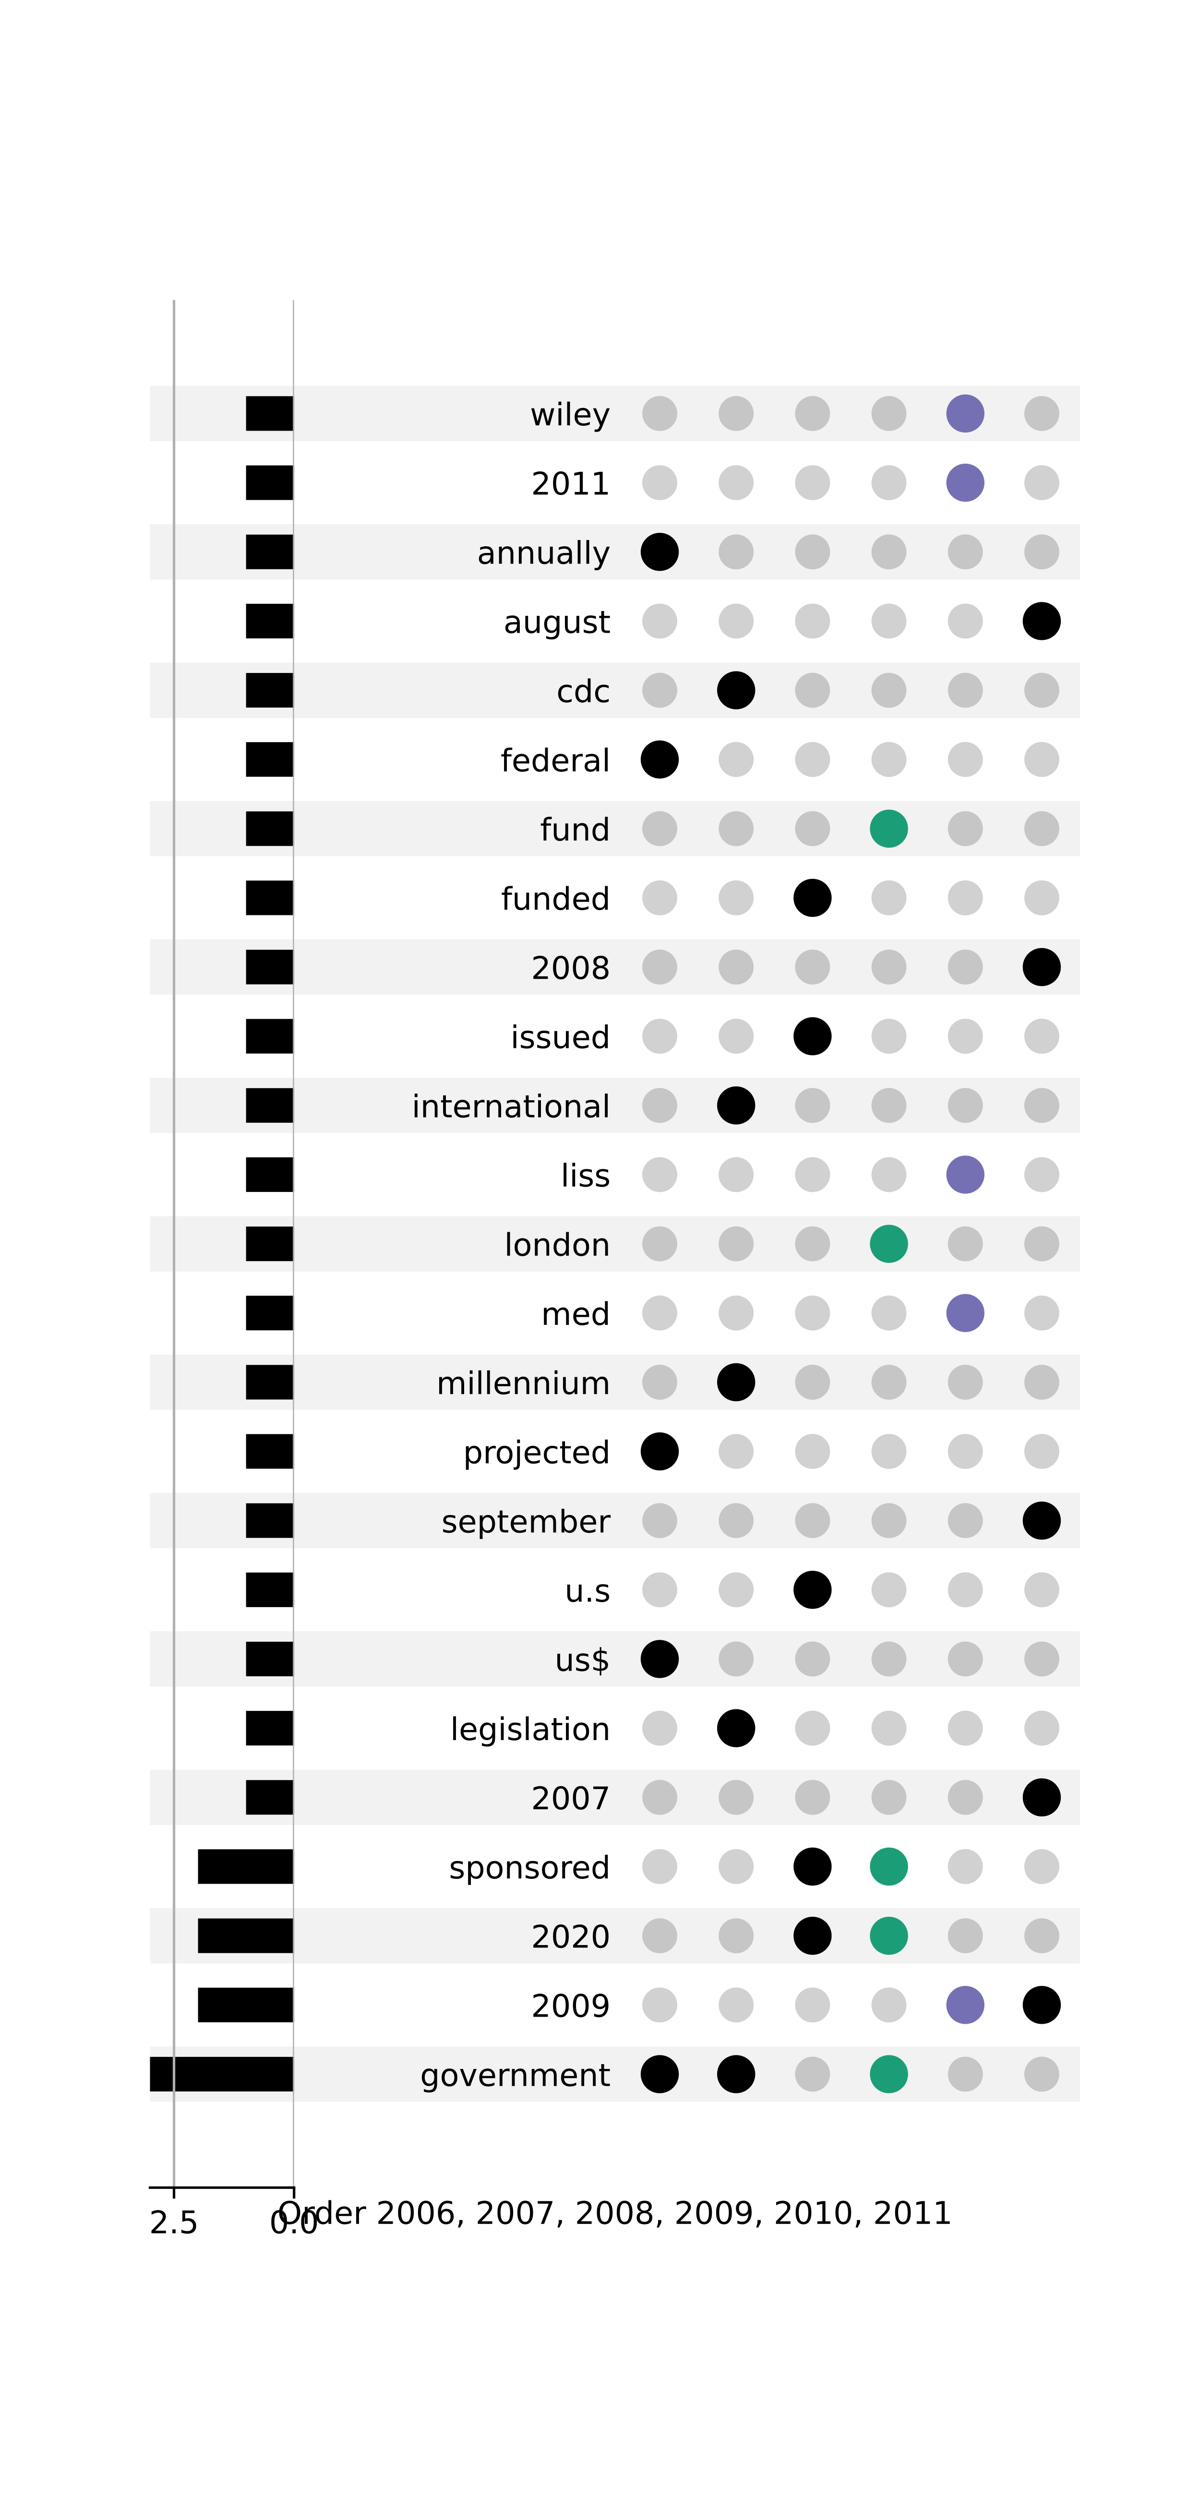 <?xml version="1.0" encoding="utf-8" standalone="no"?>
<!DOCTYPE svg PUBLIC "-//W3C//DTD SVG 1.1//EN"
  "http://www.w3.org/Graphics/SVG/1.1/DTD/svg11.dtd">
<!-- Created with matplotlib (https://matplotlib.org/) -->
<svg height="800pt" version="1.1" viewBox="0 0 384 800" width="384pt" xmlns="http://www.w3.org/2000/svg" xmlns:xlink="http://www.w3.org/1999/xlink">
 <defs>
  <style type="text/css">*{stroke-linecap:butt;stroke-linejoin:round;}</style>
 </defs>
 <g id="figure_1">
  <g id="patch_1">
   <path d="M 0 800
L 384 800
L 384 0
L 0 0
z
" style="fill:none;"/>
  </g>
  <g id="axes_1">
   <g id="patch_2">
    <path clip-path="url(#p5dcb3c7ea2)" d="M 48 672.545
L 345.6 672.545
L 345.6 654.833
L 48 654.833
z
" style="fill-opacity:0.051;"/>
   </g>
   <g id="patch_3">
    <path clip-path="url(#p5dcb3c7ea2)" d="M 48 628.264
L 345.6 628.264
L 345.6 610.551
L 48 610.551
z
" style="fill-opacity:0.051;"/>
   </g>
   <g id="patch_4">
    <path clip-path="url(#p5dcb3c7ea2)" d="M 48 583.982
L 345.6 583.982
L 345.6 566.27
L 48 566.27
z
" style="fill-opacity:0.051;"/>
   </g>
   <g id="patch_5">
    <path clip-path="url(#p5dcb3c7ea2)" d="M 48 539.701
L 345.6 539.701
L 345.6 521.988
L 48 521.988
z
" style="fill-opacity:0.051;"/>
   </g>
   <g id="patch_6">
    <path clip-path="url(#p5dcb3c7ea2)" d="M 48 495.419
L 345.6 495.419
L 345.6 477.707
L 48 477.707
z
" style="fill-opacity:0.051;"/>
   </g>
   <g id="patch_7">
    <path clip-path="url(#p5dcb3c7ea2)" d="M 48 451.138
L 345.6 451.138
L 345.6 433.425
L 48 433.425
z
" style="fill-opacity:0.051;"/>
   </g>
   <g id="patch_8">
    <path clip-path="url(#p5dcb3c7ea2)" d="M 48 406.856
L 345.6 406.856
L 345.6 389.144
L 48 389.144
z
" style="fill-opacity:0.051;"/>
   </g>
   <g id="patch_9">
    <path clip-path="url(#p5dcb3c7ea2)" d="M 48 362.575
L 345.6 362.575
L 345.6 344.862
L 48 344.862
z
" style="fill-opacity:0.051;"/>
   </g>
   <g id="patch_10">
    <path clip-path="url(#p5dcb3c7ea2)" d="M 48 318.293
L 345.6 318.293
L 345.6 300.581
L 48 300.581
z
" style="fill-opacity:0.051;"/>
   </g>
   <g id="patch_11">
    <path clip-path="url(#p5dcb3c7ea2)" d="M 48 274.012
L 345.6 274.012
L 345.6 256.299
L 48 256.299
z
" style="fill-opacity:0.051;"/>
   </g>
   <g id="patch_12">
    <path clip-path="url(#p5dcb3c7ea2)" d="M 48 229.73
L 345.6 229.73
L 345.6 212.018
L 48 212.018
z
" style="fill-opacity:0.051;"/>
   </g>
   <g id="patch_13">
    <path clip-path="url(#p5dcb3c7ea2)" d="M 48 185.449
L 345.6 185.449
L 345.6 167.736
L 48 167.736
z
" style="fill-opacity:0.051;"/>
   </g>
   <g id="patch_14">
    <path clip-path="url(#p5dcb3c7ea2)" d="M 48 141.167
L 345.6 141.167
L 345.6 123.455
L 48 123.455
z
" style="fill-opacity:0.051;"/>
   </g>
   <g id="matplotlib.axis_1">
    <g id="text_1">
     <!-- Order 2006, 2007, 2008, 2009, 2010, 2011 -->
     <g transform="translate(88.76 711.598)scale(0.1 -0.1)">
      <defs>
       <path d="M 39.406 66.219
Q 28.656 66.219 22.328 58.203
Q 16.016 50.203 16.016 36.375
Q 16.016 22.609 22.328 14.594
Q 28.656 6.594 39.406 6.594
Q 50.141 6.594 56.422 14.594
Q 62.703 22.609 62.703 36.375
Q 62.703 50.203 56.422 58.203
Q 50.141 66.219 39.406 66.219
z
M 39.406 74.219
Q 54.734 74.219 63.906 63.938
Q 73.094 53.656 73.094 36.375
Q 73.094 19.141 63.906 8.859
Q 54.734 -1.422 39.406 -1.422
Q 24.031 -1.422 14.812 8.828
Q 5.609 19.094 5.609 36.375
Q 5.609 53.656 14.812 63.938
Q 24.031 74.219 39.406 74.219
z
" id="DejaVuSans-79"/>
       <path d="M 41.109 46.297
Q 39.594 47.172 37.812 47.578
Q 36.031 48 33.891 48
Q 26.266 48 22.188 43.047
Q 18.109 38.094 18.109 28.812
L 18.109 0
L 9.078 0
L 9.078 54.688
L 18.109 54.688
L 18.109 46.188
Q 20.953 51.172 25.484 53.578
Q 30.031 56 36.531 56
Q 37.453 56 38.578 55.875
Q 39.703 55.766 41.062 55.516
z
" id="DejaVuSans-114"/>
       <path d="M 45.406 46.391
L 45.406 75.984
L 54.391 75.984
L 54.391 0
L 45.406 0
L 45.406 8.203
Q 42.578 3.328 38.25 0.953
Q 33.938 -1.422 27.875 -1.422
Q 17.969 -1.422 11.734 6.484
Q 5.516 14.406 5.516 27.297
Q 5.516 40.188 11.734 48.094
Q 17.969 56 27.875 56
Q 33.938 56 38.25 53.625
Q 42.578 51.266 45.406 46.391
z
M 14.797 27.297
Q 14.797 17.391 18.875 11.75
Q 22.953 6.109 30.078 6.109
Q 37.203 6.109 41.297 11.75
Q 45.406 17.391 45.406 27.297
Q 45.406 37.203 41.297 42.844
Q 37.203 48.484 30.078 48.484
Q 22.953 48.484 18.875 42.844
Q 14.797 37.203 14.797 27.297
z
" id="DejaVuSans-100"/>
       <path d="M 56.203 29.594
L 56.203 25.203
L 14.891 25.203
Q 15.484 15.922 20.484 11.062
Q 25.484 6.203 34.422 6.203
Q 39.594 6.203 44.453 7.469
Q 49.312 8.734 54.109 11.281
L 54.109 2.781
Q 49.266 0.734 44.188 -0.344
Q 39.109 -1.422 33.891 -1.422
Q 20.797 -1.422 13.156 6.188
Q 5.516 13.812 5.516 26.812
Q 5.516 40.234 12.766 48.109
Q 20.016 56 32.328 56
Q 43.359 56 49.781 48.891
Q 56.203 41.797 56.203 29.594
z
M 47.219 32.234
Q 47.125 39.594 43.094 43.984
Q 39.062 48.391 32.422 48.391
Q 24.906 48.391 20.391 44.141
Q 15.875 39.891 15.188 32.172
z
" id="DejaVuSans-101"/>
       <path id="DejaVuSans-32"/>
       <path d="M 19.188 8.297
L 53.609 8.297
L 53.609 0
L 7.328 0
L 7.328 8.297
Q 12.938 14.109 22.625 23.891
Q 32.328 33.688 34.812 36.531
Q 39.547 41.844 41.422 45.531
Q 43.312 49.219 43.312 52.781
Q 43.312 58.594 39.234 62.25
Q 35.156 65.922 28.609 65.922
Q 23.969 65.922 18.812 64.312
Q 13.672 62.703 7.812 59.422
L 7.812 69.391
Q 13.766 71.781 18.938 73
Q 24.125 74.219 28.422 74.219
Q 39.75 74.219 46.484 68.547
Q 53.219 62.891 53.219 53.422
Q 53.219 48.922 51.531 44.891
Q 49.859 40.875 45.406 35.406
Q 44.188 33.984 37.641 27.219
Q 31.109 20.453 19.188 8.297
z
" id="DejaVuSans-50"/>
       <path d="M 31.781 66.406
Q 24.172 66.406 20.328 58.906
Q 16.5 51.422 16.5 36.375
Q 16.5 21.391 20.328 13.891
Q 24.172 6.391 31.781 6.391
Q 39.453 6.391 43.281 13.891
Q 47.125 21.391 47.125 36.375
Q 47.125 51.422 43.281 58.906
Q 39.453 66.406 31.781 66.406
z
M 31.781 74.219
Q 44.047 74.219 50.516 64.516
Q 56.984 54.828 56.984 36.375
Q 56.984 17.969 50.516 8.266
Q 44.047 -1.422 31.781 -1.422
Q 19.531 -1.422 13.062 8.266
Q 6.594 17.969 6.594 36.375
Q 6.594 54.828 13.062 64.516
Q 19.531 74.219 31.781 74.219
z
" id="DejaVuSans-48"/>
       <path d="M 33.016 40.375
Q 26.375 40.375 22.484 35.828
Q 18.609 31.297 18.609 23.391
Q 18.609 15.531 22.484 10.953
Q 26.375 6.391 33.016 6.391
Q 39.656 6.391 43.531 10.953
Q 47.406 15.531 47.406 23.391
Q 47.406 31.297 43.531 35.828
Q 39.656 40.375 33.016 40.375
z
M 52.594 71.297
L 52.594 62.312
Q 48.875 64.062 45.094 64.984
Q 41.312 65.922 37.594 65.922
Q 27.828 65.922 22.672 59.328
Q 17.531 52.734 16.797 39.406
Q 19.672 43.656 24.016 45.922
Q 28.375 48.188 33.594 48.188
Q 44.578 48.188 50.953 41.516
Q 57.328 34.859 57.328 23.391
Q 57.328 12.156 50.688 5.359
Q 44.047 -1.422 33.016 -1.422
Q 20.359 -1.422 13.672 8.266
Q 6.984 17.969 6.984 36.375
Q 6.984 53.656 15.188 63.938
Q 23.391 74.219 37.203 74.219
Q 40.922 74.219 44.703 73.484
Q 48.484 72.75 52.594 71.297
z
" id="DejaVuSans-54"/>
       <path d="M 11.719 12.406
L 22.016 12.406
L 22.016 4
L 14.016 -11.625
L 7.719 -11.625
L 11.719 4
z
" id="DejaVuSans-44"/>
       <path d="M 8.203 72.906
L 55.078 72.906
L 55.078 68.703
L 28.609 0
L 18.312 0
L 43.219 64.594
L 8.203 64.594
z
" id="DejaVuSans-55"/>
       <path d="M 31.781 34.625
Q 24.75 34.625 20.719 30.859
Q 16.703 27.094 16.703 20.516
Q 16.703 13.922 20.719 10.156
Q 24.75 6.391 31.781 6.391
Q 38.812 6.391 42.859 10.172
Q 46.922 13.969 46.922 20.516
Q 46.922 27.094 42.891 30.859
Q 38.875 34.625 31.781 34.625
z
M 21.922 38.812
Q 15.578 40.375 12.031 44.719
Q 8.5 49.078 8.5 55.328
Q 8.5 64.062 14.719 69.141
Q 20.953 74.219 31.781 74.219
Q 42.672 74.219 48.875 69.141
Q 55.078 64.062 55.078 55.328
Q 55.078 49.078 51.531 44.719
Q 48 40.375 41.703 38.812
Q 48.828 37.156 52.797 32.312
Q 56.781 27.484 56.781 20.516
Q 56.781 9.906 50.312 4.234
Q 43.844 -1.422 31.781 -1.422
Q 19.734 -1.422 13.25 4.234
Q 6.781 9.906 6.781 20.516
Q 6.781 27.484 10.781 32.312
Q 14.797 37.156 21.922 38.812
z
M 18.312 54.391
Q 18.312 48.734 21.844 45.562
Q 25.391 42.391 31.781 42.391
Q 38.141 42.391 41.719 45.562
Q 45.312 48.734 45.312 54.391
Q 45.312 60.062 41.719 63.234
Q 38.141 66.406 31.781 66.406
Q 25.391 66.406 21.844 63.234
Q 18.312 60.062 18.312 54.391
z
" id="DejaVuSans-56"/>
       <path d="M 10.984 1.516
L 10.984 10.5
Q 14.703 8.734 18.5 7.812
Q 22.312 6.891 25.984 6.891
Q 35.75 6.891 40.891 13.453
Q 46.047 20.016 46.781 33.406
Q 43.953 29.203 39.594 26.953
Q 35.25 24.703 29.984 24.703
Q 19.047 24.703 12.672 31.312
Q 6.297 37.938 6.297 49.422
Q 6.297 60.641 12.938 67.422
Q 19.578 74.219 30.609 74.219
Q 43.266 74.219 49.922 64.516
Q 56.594 54.828 56.594 36.375
Q 56.594 19.141 48.406 8.859
Q 40.234 -1.422 26.422 -1.422
Q 22.703 -1.422 18.891 -0.688
Q 15.094 0.047 10.984 1.516
z
M 30.609 32.422
Q 37.25 32.422 41.125 36.953
Q 45.016 41.5 45.016 49.422
Q 45.016 57.281 41.125 61.844
Q 37.25 66.406 30.609 66.406
Q 23.969 66.406 20.094 61.844
Q 16.219 57.281 16.219 49.422
Q 16.219 41.5 20.094 36.953
Q 23.969 32.422 30.609 32.422
z
" id="DejaVuSans-57"/>
       <path d="M 12.406 8.297
L 28.516 8.297
L 28.516 63.922
L 10.984 60.406
L 10.984 69.391
L 28.422 72.906
L 38.281 72.906
L 38.281 8.297
L 54.391 8.297
L 54.391 0
L 12.406 0
z
" id="DejaVuSans-49"/>
      </defs>
      <use xlink:href="#DejaVuSans-79"/>
      <use x="78.711" xlink:href="#DejaVuSans-114"/>
      <use x="118.074" xlink:href="#DejaVuSans-100"/>
      <use x="181.551" xlink:href="#DejaVuSans-101"/>
      <use x="243.074" xlink:href="#DejaVuSans-114"/>
      <use x="284.188" xlink:href="#DejaVuSans-32"/>
      <use x="315.975" xlink:href="#DejaVuSans-50"/>
      <use x="379.598" xlink:href="#DejaVuSans-48"/>
      <use x="443.221" xlink:href="#DejaVuSans-48"/>
      <use x="506.844" xlink:href="#DejaVuSans-54"/>
      <use x="570.467" xlink:href="#DejaVuSans-44"/>
      <use x="602.254" xlink:href="#DejaVuSans-32"/>
      <use x="634.041" xlink:href="#DejaVuSans-50"/>
      <use x="697.664" xlink:href="#DejaVuSans-48"/>
      <use x="761.287" xlink:href="#DejaVuSans-48"/>
      <use x="824.91" xlink:href="#DejaVuSans-55"/>
      <use x="888.533" xlink:href="#DejaVuSans-44"/>
      <use x="920.32" xlink:href="#DejaVuSans-32"/>
      <use x="952.107" xlink:href="#DejaVuSans-50"/>
      <use x="1015.73" xlink:href="#DejaVuSans-48"/>
      <use x="1079.354" xlink:href="#DejaVuSans-48"/>
      <use x="1142.977" xlink:href="#DejaVuSans-56"/>
      <use x="1206.6" xlink:href="#DejaVuSans-44"/>
      <use x="1238.387" xlink:href="#DejaVuSans-32"/>
      <use x="1270.174" xlink:href="#DejaVuSans-50"/>
      <use x="1333.797" xlink:href="#DejaVuSans-48"/>
      <use x="1397.42" xlink:href="#DejaVuSans-48"/>
      <use x="1461.043" xlink:href="#DejaVuSans-57"/>
      <use x="1524.666" xlink:href="#DejaVuSans-44"/>
      <use x="1556.453" xlink:href="#DejaVuSans-32"/>
      <use x="1588.24" xlink:href="#DejaVuSans-50"/>
      <use x="1651.863" xlink:href="#DejaVuSans-48"/>
      <use x="1715.486" xlink:href="#DejaVuSans-49"/>
      <use x="1779.109" xlink:href="#DejaVuSans-48"/>
      <use x="1842.732" xlink:href="#DejaVuSans-44"/>
      <use x="1874.52" xlink:href="#DejaVuSans-32"/>
      <use x="1906.307" xlink:href="#DejaVuSans-50"/>
      <use x="1969.93" xlink:href="#DejaVuSans-48"/>
      <use x="2033.553" xlink:href="#DejaVuSans-49"/>
      <use x="2097.176" xlink:href="#DejaVuSans-49"/>
     </g>
    </g>
   </g>
   <g id="matplotlib.axis_2">
    <g id="ytick_1"/>
    <g id="ytick_2"/>
    <g id="ytick_3"/>
    <g id="ytick_4"/>
    <g id="ytick_5"/>
    <g id="ytick_6"/>
    <g id="ytick_7"/>
    <g id="ytick_8"/>
    <g id="ytick_9"/>
    <g id="ytick_10"/>
    <g id="ytick_11"/>
    <g id="ytick_12"/>
    <g id="ytick_13"/>
    <g id="ytick_14"/>
    <g id="ytick_15"/>
    <g id="ytick_16"/>
    <g id="ytick_17"/>
    <g id="ytick_18"/>
    <g id="ytick_19"/>
    <g id="ytick_20"/>
    <g id="ytick_21"/>
    <g id="ytick_22"/>
    <g id="ytick_23"/>
    <g id="ytick_24"/>
    <g id="ytick_25"/>
   </g>
  </g>
  <g id="axes_2">
   <g id="matplotlib.axis_3">
    <g id="ytick_26">
     <g id="line2d_1"/>
     <g id="text_2">
      <!-- government -->
      <g transform="translate(134.432 667.488)scale(0.1 -0.1)">
       <defs>
        <path d="M 45.406 27.984
Q 45.406 37.75 41.375 43.109
Q 37.359 48.484 30.078 48.484
Q 22.859 48.484 18.828 43.109
Q 14.797 37.75 14.797 27.984
Q 14.797 18.266 18.828 12.891
Q 22.859 7.516 30.078 7.516
Q 37.359 7.516 41.375 12.891
Q 45.406 18.266 45.406 27.984
z
M 54.391 6.781
Q 54.391 -7.172 48.188 -13.984
Q 42 -20.797 29.203 -20.797
Q 24.469 -20.797 20.266 -20.094
Q 16.062 -19.391 12.109 -17.922
L 12.109 -9.188
Q 16.062 -11.328 19.922 -12.344
Q 23.781 -13.375 27.781 -13.375
Q 36.625 -13.375 41.016 -8.766
Q 45.406 -4.156 45.406 5.172
L 45.406 9.625
Q 42.625 4.781 38.281 2.391
Q 33.938 0 27.875 0
Q 17.828 0 11.672 7.656
Q 5.516 15.328 5.516 27.984
Q 5.516 40.672 11.672 48.328
Q 17.828 56 27.875 56
Q 33.938 56 38.281 53.609
Q 42.625 51.219 45.406 46.391
L 45.406 54.688
L 54.391 54.688
z
" id="DejaVuSans-103"/>
        <path d="M 30.609 48.391
Q 23.391 48.391 19.188 42.75
Q 14.984 37.109 14.984 27.297
Q 14.984 17.484 19.156 11.844
Q 23.344 6.203 30.609 6.203
Q 37.797 6.203 41.984 11.859
Q 46.188 17.531 46.188 27.297
Q 46.188 37.016 41.984 42.703
Q 37.797 48.391 30.609 48.391
z
M 30.609 56
Q 42.328 56 49.016 48.375
Q 55.719 40.766 55.719 27.297
Q 55.719 13.875 49.016 6.219
Q 42.328 -1.422 30.609 -1.422
Q 18.844 -1.422 12.172 6.219
Q 5.516 13.875 5.516 27.297
Q 5.516 40.766 12.172 48.375
Q 18.844 56 30.609 56
z
" id="DejaVuSans-111"/>
        <path d="M 2.984 54.688
L 12.5 54.688
L 29.594 8.797
L 46.688 54.688
L 56.203 54.688
L 35.688 0
L 23.484 0
z
" id="DejaVuSans-118"/>
        <path d="M 54.891 33.016
L 54.891 0
L 45.906 0
L 45.906 32.719
Q 45.906 40.484 42.875 44.328
Q 39.844 48.188 33.797 48.188
Q 26.516 48.188 22.312 43.547
Q 18.109 38.922 18.109 30.906
L 18.109 0
L 9.078 0
L 9.078 54.688
L 18.109 54.688
L 18.109 46.188
Q 21.344 51.125 25.703 53.562
Q 30.078 56 35.797 56
Q 45.219 56 50.047 50.172
Q 54.891 44.344 54.891 33.016
z
" id="DejaVuSans-110"/>
        <path d="M 52 44.188
Q 55.375 50.25 60.062 53.125
Q 64.75 56 71.094 56
Q 79.641 56 84.281 50.016
Q 88.922 44.047 88.922 33.016
L 88.922 0
L 79.891 0
L 79.891 32.719
Q 79.891 40.578 77.094 44.375
Q 74.312 48.188 68.609 48.188
Q 61.625 48.188 57.562 43.547
Q 53.516 38.922 53.516 30.906
L 53.516 0
L 44.484 0
L 44.484 32.719
Q 44.484 40.625 41.703 44.406
Q 38.922 48.188 33.109 48.188
Q 26.219 48.188 22.156 43.531
Q 18.109 38.875 18.109 30.906
L 18.109 0
L 9.078 0
L 9.078 54.688
L 18.109 54.688
L 18.109 46.188
Q 21.188 51.219 25.484 53.609
Q 29.781 56 35.688 56
Q 41.656 56 45.828 52.969
Q 50 49.953 52 44.188
z
" id="DejaVuSans-109"/>
        <path d="M 18.312 70.219
L 18.312 54.688
L 36.812 54.688
L 36.812 47.703
L 18.312 47.703
L 18.312 18.016
Q 18.312 11.328 20.141 9.422
Q 21.969 7.516 27.594 7.516
L 36.812 7.516
L 36.812 0
L 27.594 0
Q 17.188 0 13.234 3.875
Q 9.281 7.766 9.281 18.016
L 9.281 47.703
L 2.688 47.703
L 2.688 54.688
L 9.281 54.688
L 9.281 70.219
z
" id="DejaVuSans-116"/>
       </defs>
       <use xlink:href="#DejaVuSans-103"/>
       <use x="63.477" xlink:href="#DejaVuSans-111"/>
       <use x="124.658" xlink:href="#DejaVuSans-118"/>
       <use x="183.838" xlink:href="#DejaVuSans-101"/>
       <use x="245.361" xlink:href="#DejaVuSans-114"/>
       <use x="284.725" xlink:href="#DejaVuSans-110"/>
       <use x="348.104" xlink:href="#DejaVuSans-109"/>
       <use x="445.516" xlink:href="#DejaVuSans-101"/>
       <use x="507.039" xlink:href="#DejaVuSans-110"/>
       <use x="570.418" xlink:href="#DejaVuSans-116"/>
      </g>
     </g>
    </g>
    <g id="ytick_27">
     <g id="line2d_2"/>
     <g id="text_3">
      <!-- 2009 -->
      <g transform="translate(169.946 645.348)scale(0.1 -0.1)">
       <use xlink:href="#DejaVuSans-50"/>
       <use x="63.623" xlink:href="#DejaVuSans-48"/>
       <use x="127.246" xlink:href="#DejaVuSans-48"/>
       <use x="190.869" xlink:href="#DejaVuSans-57"/>
      </g>
     </g>
    </g>
    <g id="ytick_28">
     <g id="line2d_3"/>
     <g id="text_4">
      <!-- 2020 -->
      <g transform="translate(169.946 623.207)scale(0.1 -0.1)">
       <use xlink:href="#DejaVuSans-50"/>
       <use x="63.623" xlink:href="#DejaVuSans-48"/>
       <use x="127.246" xlink:href="#DejaVuSans-50"/>
       <use x="190.869" xlink:href="#DejaVuSans-48"/>
      </g>
     </g>
    </g>
    <g id="ytick_29">
     <g id="line2d_4"/>
     <g id="text_5">
      <!-- sponsored -->
      <g transform="translate(143.666 601.066)scale(0.1 -0.1)">
       <defs>
        <path d="M 44.281 53.078
L 44.281 44.578
Q 40.484 46.531 36.375 47.5
Q 32.281 48.484 27.875 48.484
Q 21.188 48.484 17.844 46.438
Q 14.5 44.391 14.5 40.281
Q 14.5 37.156 16.891 35.375
Q 19.281 33.594 26.516 31.984
L 29.594 31.297
Q 39.156 29.25 43.188 25.516
Q 47.219 21.781 47.219 15.094
Q 47.219 7.469 41.188 3.016
Q 35.156 -1.422 24.609 -1.422
Q 20.219 -1.422 15.453 -0.562
Q 10.688 0.297 5.422 2
L 5.422 11.281
Q 10.406 8.688 15.234 7.391
Q 20.062 6.109 24.812 6.109
Q 31.156 6.109 34.562 8.281
Q 37.984 10.453 37.984 14.406
Q 37.984 18.062 35.516 20.016
Q 33.062 21.969 24.703 23.781
L 21.578 24.516
Q 13.234 26.266 9.516 29.906
Q 5.812 33.547 5.812 39.891
Q 5.812 47.609 11.281 51.797
Q 16.75 56 26.812 56
Q 31.781 56 36.172 55.266
Q 40.578 54.547 44.281 53.078
z
" id="DejaVuSans-115"/>
        <path d="M 18.109 8.203
L 18.109 -20.797
L 9.078 -20.797
L 9.078 54.688
L 18.109 54.688
L 18.109 46.391
Q 20.953 51.266 25.266 53.625
Q 29.594 56 35.594 56
Q 45.562 56 51.781 48.094
Q 58.016 40.188 58.016 27.297
Q 58.016 14.406 51.781 6.484
Q 45.562 -1.422 35.594 -1.422
Q 29.594 -1.422 25.266 0.953
Q 20.953 3.328 18.109 8.203
z
M 48.688 27.297
Q 48.688 37.203 44.609 42.844
Q 40.531 48.484 33.406 48.484
Q 26.266 48.484 22.188 42.844
Q 18.109 37.203 18.109 27.297
Q 18.109 17.391 22.188 11.75
Q 26.266 6.109 33.406 6.109
Q 40.531 6.109 44.609 11.75
Q 48.688 17.391 48.688 27.297
z
" id="DejaVuSans-112"/>
       </defs>
       <use xlink:href="#DejaVuSans-115"/>
       <use x="52.1" xlink:href="#DejaVuSans-112"/>
       <use x="115.576" xlink:href="#DejaVuSans-111"/>
       <use x="176.758" xlink:href="#DejaVuSans-110"/>
       <use x="240.137" xlink:href="#DejaVuSans-115"/>
       <use x="292.236" xlink:href="#DejaVuSans-111"/>
       <use x="353.418" xlink:href="#DejaVuSans-114"/>
       <use x="392.281" xlink:href="#DejaVuSans-101"/>
       <use x="453.805" xlink:href="#DejaVuSans-100"/>
      </g>
     </g>
    </g>
    <g id="ytick_30">
     <g id="line2d_5"/>
     <g id="text_6">
      <!-- 2007 -->
      <g transform="translate(169.946 578.925)scale(0.1 -0.1)">
       <use xlink:href="#DejaVuSans-50"/>
       <use x="63.623" xlink:href="#DejaVuSans-48"/>
       <use x="127.246" xlink:href="#DejaVuSans-48"/>
       <use x="190.869" xlink:href="#DejaVuSans-55"/>
      </g>
     </g>
    </g>
    <g id="ytick_31">
     <g id="line2d_6"/>
     <g id="text_7">
      <!-- legislation -->
      <g transform="translate(144.068 556.785)scale(0.1 -0.1)">
       <defs>
        <path d="M 9.422 75.984
L 18.406 75.984
L 18.406 0
L 9.422 0
z
" id="DejaVuSans-108"/>
        <path d="M 9.422 54.688
L 18.406 54.688
L 18.406 0
L 9.422 0
z
M 9.422 75.984
L 18.406 75.984
L 18.406 64.594
L 9.422 64.594
z
" id="DejaVuSans-105"/>
        <path d="M 34.281 27.484
Q 23.391 27.484 19.188 25
Q 14.984 22.516 14.984 16.5
Q 14.984 11.719 18.141 8.906
Q 21.297 6.109 26.703 6.109
Q 34.188 6.109 38.703 11.406
Q 43.219 16.703 43.219 25.484
L 43.219 27.484
z
M 52.203 31.203
L 52.203 0
L 43.219 0
L 43.219 8.297
Q 40.141 3.328 35.547 0.953
Q 30.953 -1.422 24.312 -1.422
Q 15.922 -1.422 10.953 3.297
Q 6 8.016 6 15.922
Q 6 25.141 12.172 29.828
Q 18.359 34.516 30.609 34.516
L 43.219 34.516
L 43.219 35.406
Q 43.219 41.609 39.141 45
Q 35.062 48.391 27.688 48.391
Q 23 48.391 18.547 47.266
Q 14.109 46.141 10.016 43.891
L 10.016 52.203
Q 14.938 54.109 19.578 55.047
Q 24.219 56 28.609 56
Q 40.484 56 46.344 49.844
Q 52.203 43.703 52.203 31.203
z
" id="DejaVuSans-97"/>
       </defs>
       <use xlink:href="#DejaVuSans-108"/>
       <use x="27.783" xlink:href="#DejaVuSans-101"/>
       <use x="89.307" xlink:href="#DejaVuSans-103"/>
       <use x="152.783" xlink:href="#DejaVuSans-105"/>
       <use x="180.566" xlink:href="#DejaVuSans-115"/>
       <use x="232.666" xlink:href="#DejaVuSans-108"/>
       <use x="260.449" xlink:href="#DejaVuSans-97"/>
       <use x="321.729" xlink:href="#DejaVuSans-116"/>
       <use x="360.938" xlink:href="#DejaVuSans-105"/>
       <use x="388.721" xlink:href="#DejaVuSans-111"/>
       <use x="449.902" xlink:href="#DejaVuSans-110"/>
      </g>
     </g>
    </g>
    <g id="ytick_32">
     <g id="line2d_7"/>
     <g id="text_8">
      <!-- us$ -->
      <g transform="translate(177.486 534.644)scale(0.1 -0.1)">
       <defs>
        <path d="M 8.5 21.578
L 8.5 54.688
L 17.484 54.688
L 17.484 21.922
Q 17.484 14.156 20.5 10.266
Q 23.531 6.391 29.594 6.391
Q 36.859 6.391 41.078 11.031
Q 45.312 15.672 45.312 23.688
L 45.312 54.688
L 54.297 54.688
L 54.297 0
L 45.312 0
L 45.312 8.406
Q 42.047 3.422 37.719 1
Q 33.406 -1.422 27.688 -1.422
Q 18.266 -1.422 13.375 4.438
Q 8.5 10.297 8.5 21.578
z
M 31.109 56
z
" id="DejaVuSans-117"/>
        <path d="M 33.797 -14.703
L 28.906 -14.703
L 28.859 0
Q 23.734 0.094 18.609 1.188
Q 13.484 2.297 8.297 4.5
L 8.297 13.281
Q 13.281 10.156 18.375 8.562
Q 23.484 6.984 28.906 6.938
L 28.906 29.203
Q 18.109 30.953 13.203 35.156
Q 8.297 39.359 8.297 46.688
Q 8.297 54.641 13.625 59.219
Q 18.953 63.812 28.906 64.5
L 28.906 75.984
L 33.797 75.984
L 33.797 64.656
Q 38.328 64.453 42.578 63.688
Q 46.828 62.938 50.875 61.625
L 50.875 53.078
Q 46.828 55.125 42.547 56.25
Q 38.281 57.375 33.797 57.562
L 33.797 36.719
Q 44.875 35.016 50.094 30.609
Q 55.328 26.219 55.328 18.609
Q 55.328 10.359 49.781 5.594
Q 44.234 0.828 33.797 0.094
z
M 28.906 37.594
L 28.906 57.625
Q 23.25 56.984 20.266 54.391
Q 17.281 51.812 17.281 47.516
Q 17.281 43.312 20.031 40.969
Q 22.797 38.625 28.906 37.594
z
M 33.797 28.219
L 33.797 7.078
Q 39.984 7.906 43.141 10.594
Q 46.297 13.281 46.297 17.672
Q 46.297 21.969 43.281 24.5
Q 40.281 27.047 33.797 28.219
z
" id="DejaVuSans-36"/>
       </defs>
       <use xlink:href="#DejaVuSans-117"/>
       <use x="63.379" xlink:href="#DejaVuSans-115"/>
       <use x="115.479" xlink:href="#DejaVuSans-36"/>
      </g>
     </g>
    </g>
    <g id="ytick_33">
     <g id="line2d_8"/>
     <g id="text_9">
      <!-- u.s -->
      <g transform="translate(180.671 512.503)scale(0.1 -0.1)">
       <defs>
        <path d="M 10.688 12.406
L 21 12.406
L 21 0
L 10.688 0
z
" id="DejaVuSans-46"/>
       </defs>
       <use xlink:href="#DejaVuSans-117"/>
       <use x="63.379" xlink:href="#DejaVuSans-46"/>
       <use x="95.166" xlink:href="#DejaVuSans-115"/>
      </g>
     </g>
    </g>
    <g id="ytick_34">
     <g id="line2d_9"/>
     <g id="text_10">
      <!-- september -->
      <g transform="translate(141.258 490.362)scale(0.1 -0.1)">
       <defs>
        <path d="M 48.688 27.297
Q 48.688 37.203 44.609 42.844
Q 40.531 48.484 33.406 48.484
Q 26.266 48.484 22.188 42.844
Q 18.109 37.203 18.109 27.297
Q 18.109 17.391 22.188 11.75
Q 26.266 6.109 33.406 6.109
Q 40.531 6.109 44.609 11.75
Q 48.688 17.391 48.688 27.297
z
M 18.109 46.391
Q 20.953 51.266 25.266 53.625
Q 29.594 56 35.594 56
Q 45.562 56 51.781 48.094
Q 58.016 40.188 58.016 27.297
Q 58.016 14.406 51.781 6.484
Q 45.562 -1.422 35.594 -1.422
Q 29.594 -1.422 25.266 0.953
Q 20.953 3.328 18.109 8.203
L 18.109 0
L 9.078 0
L 9.078 75.984
L 18.109 75.984
z
" id="DejaVuSans-98"/>
       </defs>
       <use xlink:href="#DejaVuSans-115"/>
       <use x="52.1" xlink:href="#DejaVuSans-101"/>
       <use x="113.623" xlink:href="#DejaVuSans-112"/>
       <use x="177.1" xlink:href="#DejaVuSans-116"/>
       <use x="216.309" xlink:href="#DejaVuSans-101"/>
       <use x="277.832" xlink:href="#DejaVuSans-109"/>
       <use x="375.244" xlink:href="#DejaVuSans-98"/>
       <use x="438.721" xlink:href="#DejaVuSans-101"/>
       <use x="500.244" xlink:href="#DejaVuSans-114"/>
      </g>
     </g>
    </g>
    <g id="ytick_35">
     <g id="line2d_10"/>
     <g id="text_11">
      <!-- projected -->
      <g transform="translate(148.191 468.222)scale(0.1 -0.1)">
       <defs>
        <path d="M 9.422 54.688
L 18.406 54.688
L 18.406 -0.984
Q 18.406 -11.422 14.422 -16.109
Q 10.453 -20.797 1.609 -20.797
L -1.812 -20.797
L -1.812 -13.188
L 0.594 -13.188
Q 5.719 -13.188 7.562 -10.812
Q 9.422 -8.453 9.422 -0.984
z
M 9.422 75.984
L 18.406 75.984
L 18.406 64.594
L 9.422 64.594
z
" id="DejaVuSans-106"/>
        <path d="M 48.781 52.594
L 48.781 44.188
Q 44.969 46.297 41.141 47.344
Q 37.312 48.391 33.406 48.391
Q 24.656 48.391 19.812 42.844
Q 14.984 37.312 14.984 27.297
Q 14.984 17.281 19.812 11.734
Q 24.656 6.203 33.406 6.203
Q 37.312 6.203 41.141 7.25
Q 44.969 8.297 48.781 10.406
L 48.781 2.094
Q 45.016 0.344 40.984 -0.531
Q 36.969 -1.422 32.422 -1.422
Q 20.062 -1.422 12.781 6.344
Q 5.516 14.109 5.516 27.297
Q 5.516 40.672 12.859 48.328
Q 20.219 56 33.016 56
Q 37.156 56 41.109 55.141
Q 45.062 54.297 48.781 52.594
z
" id="DejaVuSans-99"/>
       </defs>
       <use xlink:href="#DejaVuSans-112"/>
       <use x="63.477" xlink:href="#DejaVuSans-114"/>
       <use x="102.34" xlink:href="#DejaVuSans-111"/>
       <use x="163.521" xlink:href="#DejaVuSans-106"/>
       <use x="191.305" xlink:href="#DejaVuSans-101"/>
       <use x="252.828" xlink:href="#DejaVuSans-99"/>
       <use x="307.809" xlink:href="#DejaVuSans-116"/>
       <use x="347.018" xlink:href="#DejaVuSans-101"/>
       <use x="408.541" xlink:href="#DejaVuSans-100"/>
      </g>
     </g>
    </g>
    <g id="ytick_36">
     <g id="line2d_11"/>
     <g id="text_12">
      <!-- millennium -->
      <g transform="translate(139.636 446.081)scale(0.1 -0.1)">
       <use xlink:href="#DejaVuSans-109"/>
       <use x="97.412" xlink:href="#DejaVuSans-105"/>
       <use x="125.195" xlink:href="#DejaVuSans-108"/>
       <use x="152.979" xlink:href="#DejaVuSans-108"/>
       <use x="180.762" xlink:href="#DejaVuSans-101"/>
       <use x="242.285" xlink:href="#DejaVuSans-110"/>
       <use x="305.664" xlink:href="#DejaVuSans-110"/>
       <use x="369.043" xlink:href="#DejaVuSans-105"/>
       <use x="396.826" xlink:href="#DejaVuSans-117"/>
       <use x="460.205" xlink:href="#DejaVuSans-109"/>
      </g>
     </g>
    </g>
    <g id="ytick_37">
     <g id="line2d_12"/>
     <g id="text_13">
      <!-- med -->
      <g transform="translate(173.154 423.94)scale(0.1 -0.1)">
       <use xlink:href="#DejaVuSans-109"/>
       <use x="97.412" xlink:href="#DejaVuSans-101"/>
       <use x="158.936" xlink:href="#DejaVuSans-100"/>
      </g>
     </g>
    </g>
    <g id="ytick_38">
     <g id="line2d_13"/>
     <g id="text_14">
      <!-- london -->
      <g transform="translate(161.357 401.799)scale(0.1 -0.1)">
       <use xlink:href="#DejaVuSans-108"/>
       <use x="27.783" xlink:href="#DejaVuSans-111"/>
       <use x="88.965" xlink:href="#DejaVuSans-110"/>
       <use x="152.344" xlink:href="#DejaVuSans-100"/>
       <use x="215.82" xlink:href="#DejaVuSans-111"/>
       <use x="277.002" xlink:href="#DejaVuSans-110"/>
      </g>
     </g>
    </g>
    <g id="ytick_39">
     <g id="line2d_14"/>
     <g id="text_15">
      <!-- liss -->
      <g transform="translate(179.421 379.658)scale(0.1 -0.1)">
       <use xlink:href="#DejaVuSans-108"/>
       <use x="27.783" xlink:href="#DejaVuSans-105"/>
       <use x="55.566" xlink:href="#DejaVuSans-115"/>
       <use x="107.666" xlink:href="#DejaVuSans-115"/>
      </g>
     </g>
    </g>
    <g id="ytick_40">
     <g id="line2d_15"/>
     <g id="text_16">
      <!-- international -->
      <g transform="translate(131.744 357.518)scale(0.1 -0.1)">
       <use xlink:href="#DejaVuSans-105"/>
       <use x="27.783" xlink:href="#DejaVuSans-110"/>
       <use x="91.162" xlink:href="#DejaVuSans-116"/>
       <use x="130.371" xlink:href="#DejaVuSans-101"/>
       <use x="191.895" xlink:href="#DejaVuSans-114"/>
       <use x="231.258" xlink:href="#DejaVuSans-110"/>
       <use x="294.637" xlink:href="#DejaVuSans-97"/>
       <use x="355.916" xlink:href="#DejaVuSans-116"/>
       <use x="395.125" xlink:href="#DejaVuSans-105"/>
       <use x="422.908" xlink:href="#DejaVuSans-111"/>
       <use x="484.09" xlink:href="#DejaVuSans-110"/>
       <use x="547.469" xlink:href="#DejaVuSans-97"/>
       <use x="608.748" xlink:href="#DejaVuSans-108"/>
      </g>
     </g>
    </g>
    <g id="ytick_41">
     <g id="line2d_16"/>
     <g id="text_17">
      <!-- issued -->
      <g transform="translate(163.36 335.377)scale(0.1 -0.1)">
       <use xlink:href="#DejaVuSans-105"/>
       <use x="27.783" xlink:href="#DejaVuSans-115"/>
       <use x="79.883" xlink:href="#DejaVuSans-115"/>
       <use x="131.982" xlink:href="#DejaVuSans-117"/>
       <use x="195.361" xlink:href="#DejaVuSans-101"/>
       <use x="256.885" xlink:href="#DejaVuSans-100"/>
      </g>
     </g>
    </g>
    <g id="ytick_42">
     <g id="line2d_17"/>
     <g id="text_18">
      <!-- 2008 -->
      <g transform="translate(169.946 313.236)scale(0.1 -0.1)">
       <use xlink:href="#DejaVuSans-50"/>
       <use x="63.623" xlink:href="#DejaVuSans-48"/>
       <use x="127.246" xlink:href="#DejaVuSans-48"/>
       <use x="190.869" xlink:href="#DejaVuSans-56"/>
      </g>
     </g>
    </g>
    <g id="ytick_43">
     <g id="line2d_18"/>
     <g id="text_19">
      <!-- funded -->
      <g transform="translate(160.35 291.095)scale(0.1 -0.1)">
       <defs>
        <path d="M 37.109 75.984
L 37.109 68.5
L 28.516 68.5
Q 23.688 68.5 21.797 66.547
Q 19.922 64.594 19.922 59.516
L 19.922 54.688
L 34.719 54.688
L 34.719 47.703
L 19.922 47.703
L 19.922 0
L 10.891 0
L 10.891 47.703
L 2.297 47.703
L 2.297 54.688
L 10.891 54.688
L 10.891 58.5
Q 10.891 67.625 15.141 71.797
Q 19.391 75.984 28.609 75.984
z
" id="DejaVuSans-102"/>
       </defs>
       <use xlink:href="#DejaVuSans-102"/>
       <use x="35.205" xlink:href="#DejaVuSans-117"/>
       <use x="98.584" xlink:href="#DejaVuSans-110"/>
       <use x="161.963" xlink:href="#DejaVuSans-100"/>
       <use x="225.439" xlink:href="#DejaVuSans-101"/>
       <use x="286.963" xlink:href="#DejaVuSans-100"/>
      </g>
     </g>
    </g>
    <g id="ytick_44">
     <g id="line2d_19"/>
     <g id="text_20">
      <!-- fund -->
      <g transform="translate(172.852 268.955)scale(0.1 -0.1)">
       <use xlink:href="#DejaVuSans-102"/>
       <use x="35.205" xlink:href="#DejaVuSans-117"/>
       <use x="98.584" xlink:href="#DejaVuSans-110"/>
       <use x="161.963" xlink:href="#DejaVuSans-100"/>
      </g>
     </g>
    </g>
    <g id="ytick_45">
     <g id="line2d_20"/>
     <g id="text_21">
      <!-- federal -->
      <g transform="translate(160.204 246.814)scale(0.1 -0.1)">
       <use xlink:href="#DejaVuSans-102"/>
       <use x="35.205" xlink:href="#DejaVuSans-101"/>
       <use x="96.729" xlink:href="#DejaVuSans-100"/>
       <use x="160.205" xlink:href="#DejaVuSans-101"/>
       <use x="221.729" xlink:href="#DejaVuSans-114"/>
       <use x="262.842" xlink:href="#DejaVuSans-97"/>
       <use x="324.121" xlink:href="#DejaVuSans-108"/>
      </g>
     </g>
    </g>
    <g id="ytick_46">
     <g id="line2d_21"/>
     <g id="text_22">
      <!-- cdc -->
      <g transform="translate(178.05 224.673)scale(0.1 -0.1)">
       <use xlink:href="#DejaVuSans-99"/>
       <use x="54.98" xlink:href="#DejaVuSans-100"/>
       <use x="118.457" xlink:href="#DejaVuSans-99"/>
      </g>
     </g>
    </g>
    <g id="ytick_47">
     <g id="line2d_22"/>
     <g id="text_23">
      <!-- august -->
      <g transform="translate(161.115 202.532)scale(0.1 -0.1)">
       <use xlink:href="#DejaVuSans-97"/>
       <use x="61.279" xlink:href="#DejaVuSans-117"/>
       <use x="124.658" xlink:href="#DejaVuSans-103"/>
       <use x="188.135" xlink:href="#DejaVuSans-117"/>
       <use x="251.514" xlink:href="#DejaVuSans-115"/>
       <use x="303.613" xlink:href="#DejaVuSans-116"/>
      </g>
     </g>
    </g>
    <g id="ytick_48">
     <g id="line2d_23"/>
     <g id="text_24">
      <!-- annually -->
      <g transform="translate(152.652 180.392)scale(0.1 -0.1)">
       <defs>
        <path d="M 32.172 -5.078
Q 28.375 -14.844 24.75 -17.812
Q 21.141 -20.797 15.094 -20.797
L 7.906 -20.797
L 7.906 -13.281
L 13.188 -13.281
Q 16.891 -13.281 18.938 -11.516
Q 21 -9.766 23.484 -3.219
L 25.094 0.875
L 2.984 54.688
L 12.5 54.688
L 29.594 11.922
L 46.688 54.688
L 56.203 54.688
z
" id="DejaVuSans-121"/>
       </defs>
       <use xlink:href="#DejaVuSans-97"/>
       <use x="61.279" xlink:href="#DejaVuSans-110"/>
       <use x="124.658" xlink:href="#DejaVuSans-110"/>
       <use x="188.037" xlink:href="#DejaVuSans-117"/>
       <use x="251.416" xlink:href="#DejaVuSans-97"/>
       <use x="312.695" xlink:href="#DejaVuSans-108"/>
       <use x="340.479" xlink:href="#DejaVuSans-108"/>
       <use x="368.262" xlink:href="#DejaVuSans-121"/>
      </g>
     </g>
    </g>
    <g id="ytick_49">
     <g id="line2d_24"/>
     <g id="text_25">
      <!-- 2011 -->
      <g transform="translate(169.946 158.251)scale(0.1 -0.1)">
       <use xlink:href="#DejaVuSans-50"/>
       <use x="63.623" xlink:href="#DejaVuSans-48"/>
       <use x="127.246" xlink:href="#DejaVuSans-49"/>
       <use x="190.869" xlink:href="#DejaVuSans-49"/>
      </g>
     </g>
    </g>
    <g id="ytick_50">
     <g id="line2d_25"/>
     <g id="text_26">
      <!-- wiley -->
      <g transform="translate(169.59 136.11)scale(0.1 -0.1)">
       <defs>
        <path d="M 4.203 54.688
L 13.188 54.688
L 24.422 12.016
L 35.594 54.688
L 46.188 54.688
L 57.422 12.016
L 68.609 54.688
L 77.594 54.688
L 63.281 0
L 52.688 0
L 40.922 44.828
L 29.109 0
L 18.5 0
z
" id="DejaVuSans-119"/>
       </defs>
       <use xlink:href="#DejaVuSans-119"/>
       <use x="81.787" xlink:href="#DejaVuSans-105"/>
       <use x="109.57" xlink:href="#DejaVuSans-108"/>
       <use x="137.354" xlink:href="#DejaVuSans-101"/>
       <use x="198.877" xlink:href="#DejaVuSans-121"/>
      </g>
     </g>
    </g>
   </g>
   <g id="PathCollection_1">
    <defs>
     <path d="M 0 5.6
C 1.485 5.6 2.91 5.01 3.96 3.96
C 5.01 2.91 5.6 1.485 5.6 -0
C 5.6 -1.485 5.01 -2.91 3.96 -3.96
C 2.91 -5.01 1.485 -5.6 0 -5.6
C -1.485 -5.6 -2.91 -5.01 -3.96 -3.96
C -5.01 -2.91 -5.6 -1.485 -5.6 0
C -5.6 1.485 -5.01 2.91 -3.96 3.96
C -2.91 5.01 -1.485 5.6 0 5.6
z
" id="C0_0_def1c0c54b"/>
    </defs>
    <g clip-path="url(#p30264dceb3)">
     <use style="stroke:#000000;" x="211.121" xlink:href="#C0_0_def1c0c54b" y="663.689"/>
    </g>
    <g clip-path="url(#p30264dceb3)">
     <use style="fill-opacity:0.18;" x="211.121" xlink:href="#C0_0_def1c0c54b" y="641.548"/>
    </g>
    <g clip-path="url(#p30264dceb3)">
     <use style="fill-opacity:0.18;" x="211.121" xlink:href="#C0_0_def1c0c54b" y="619.408"/>
    </g>
    <g clip-path="url(#p30264dceb3)">
     <use style="fill-opacity:0.18;" x="211.121" xlink:href="#C0_0_def1c0c54b" y="597.267"/>
    </g>
    <g clip-path="url(#p30264dceb3)">
     <use style="fill-opacity:0.18;" x="211.121" xlink:href="#C0_0_def1c0c54b" y="575.126"/>
    </g>
    <g clip-path="url(#p30264dceb3)">
     <use style="fill-opacity:0.18;" x="211.121" xlink:href="#C0_0_def1c0c54b" y="552.985"/>
    </g>
    <g clip-path="url(#p30264dceb3)">
     <use style="stroke:#000000;" x="211.121" xlink:href="#C0_0_def1c0c54b" y="530.845"/>
    </g>
    <g clip-path="url(#p30264dceb3)">
     <use style="fill-opacity:0.18;" x="211.121" xlink:href="#C0_0_def1c0c54b" y="508.704"/>
    </g>
    <g clip-path="url(#p30264dceb3)">
     <use style="fill-opacity:0.18;" x="211.121" xlink:href="#C0_0_def1c0c54b" y="486.563"/>
    </g>
    <g clip-path="url(#p30264dceb3)">
     <use style="stroke:#000000;" x="211.121" xlink:href="#C0_0_def1c0c54b" y="464.422"/>
    </g>
    <g clip-path="url(#p30264dceb3)">
     <use style="fill-opacity:0.18;" x="211.121" xlink:href="#C0_0_def1c0c54b" y="442.282"/>
    </g>
    <g clip-path="url(#p30264dceb3)">
     <use style="fill-opacity:0.18;" x="211.121" xlink:href="#C0_0_def1c0c54b" y="420.141"/>
    </g>
    <g clip-path="url(#p30264dceb3)">
     <use style="fill-opacity:0.18;" x="211.121" xlink:href="#C0_0_def1c0c54b" y="398"/>
    </g>
    <g clip-path="url(#p30264dceb3)">
     <use style="fill-opacity:0.18;" x="211.121" xlink:href="#C0_0_def1c0c54b" y="375.859"/>
    </g>
    <g clip-path="url(#p30264dceb3)">
     <use style="fill-opacity:0.18;" x="211.121" xlink:href="#C0_0_def1c0c54b" y="353.718"/>
    </g>
    <g clip-path="url(#p30264dceb3)">
     <use style="fill-opacity:0.18;" x="211.121" xlink:href="#C0_0_def1c0c54b" y="331.578"/>
    </g>
    <g clip-path="url(#p30264dceb3)">
     <use style="fill-opacity:0.18;" x="211.121" xlink:href="#C0_0_def1c0c54b" y="309.437"/>
    </g>
    <g clip-path="url(#p30264dceb3)">
     <use style="fill-opacity:0.18;" x="211.121" xlink:href="#C0_0_def1c0c54b" y="287.296"/>
    </g>
    <g clip-path="url(#p30264dceb3)">
     <use style="fill-opacity:0.18;" x="211.121" xlink:href="#C0_0_def1c0c54b" y="265.155"/>
    </g>
    <g clip-path="url(#p30264dceb3)">
     <use style="stroke:#000000;" x="211.121" xlink:href="#C0_0_def1c0c54b" y="243.015"/>
    </g>
    <g clip-path="url(#p30264dceb3)">
     <use style="fill-opacity:0.18;" x="211.121" xlink:href="#C0_0_def1c0c54b" y="220.874"/>
    </g>
    <g clip-path="url(#p30264dceb3)">
     <use style="fill-opacity:0.18;" x="211.121" xlink:href="#C0_0_def1c0c54b" y="198.733"/>
    </g>
    <g clip-path="url(#p30264dceb3)">
     <use style="stroke:#000000;" x="211.121" xlink:href="#C0_0_def1c0c54b" y="176.592"/>
    </g>
    <g clip-path="url(#p30264dceb3)">
     <use style="fill-opacity:0.18;" x="211.121" xlink:href="#C0_0_def1c0c54b" y="154.452"/>
    </g>
    <g clip-path="url(#p30264dceb3)">
     <use style="fill-opacity:0.18;" x="211.121" xlink:href="#C0_0_def1c0c54b" y="132.311"/>
    </g>
    <g clip-path="url(#p30264dceb3)">
     <use style="stroke:#000000;" x="235.572" xlink:href="#C0_0_def1c0c54b" y="663.689"/>
    </g>
    <g clip-path="url(#p30264dceb3)">
     <use style="fill-opacity:0.18;" x="235.572" xlink:href="#C0_0_def1c0c54b" y="641.548"/>
    </g>
    <g clip-path="url(#p30264dceb3)">
     <use style="fill-opacity:0.18;" x="235.572" xlink:href="#C0_0_def1c0c54b" y="619.408"/>
    </g>
    <g clip-path="url(#p30264dceb3)">
     <use style="fill-opacity:0.18;" x="235.572" xlink:href="#C0_0_def1c0c54b" y="597.267"/>
    </g>
    <g clip-path="url(#p30264dceb3)">
     <use style="fill-opacity:0.18;" x="235.572" xlink:href="#C0_0_def1c0c54b" y="575.126"/>
    </g>
    <g clip-path="url(#p30264dceb3)">
     <use style="stroke:#000000;" x="235.572" xlink:href="#C0_0_def1c0c54b" y="552.985"/>
    </g>
    <g clip-path="url(#p30264dceb3)">
     <use style="fill-opacity:0.18;" x="235.572" xlink:href="#C0_0_def1c0c54b" y="530.845"/>
    </g>
    <g clip-path="url(#p30264dceb3)">
     <use style="fill-opacity:0.18;" x="235.572" xlink:href="#C0_0_def1c0c54b" y="508.704"/>
    </g>
    <g clip-path="url(#p30264dceb3)">
     <use style="fill-opacity:0.18;" x="235.572" xlink:href="#C0_0_def1c0c54b" y="486.563"/>
    </g>
    <g clip-path="url(#p30264dceb3)">
     <use style="fill-opacity:0.18;" x="235.572" xlink:href="#C0_0_def1c0c54b" y="464.422"/>
    </g>
    <g clip-path="url(#p30264dceb3)">
     <use style="stroke:#000000;" x="235.572" xlink:href="#C0_0_def1c0c54b" y="442.282"/>
    </g>
    <g clip-path="url(#p30264dceb3)">
     <use style="fill-opacity:0.18;" x="235.572" xlink:href="#C0_0_def1c0c54b" y="420.141"/>
    </g>
    <g clip-path="url(#p30264dceb3)">
     <use style="fill-opacity:0.18;" x="235.572" xlink:href="#C0_0_def1c0c54b" y="398"/>
    </g>
    <g clip-path="url(#p30264dceb3)">
     <use style="fill-opacity:0.18;" x="235.572" xlink:href="#C0_0_def1c0c54b" y="375.859"/>
    </g>
    <g clip-path="url(#p30264dceb3)">
     <use style="stroke:#000000;" x="235.572" xlink:href="#C0_0_def1c0c54b" y="353.718"/>
    </g>
    <g clip-path="url(#p30264dceb3)">
     <use style="fill-opacity:0.18;" x="235.572" xlink:href="#C0_0_def1c0c54b" y="331.578"/>
    </g>
    <g clip-path="url(#p30264dceb3)">
     <use style="fill-opacity:0.18;" x="235.572" xlink:href="#C0_0_def1c0c54b" y="309.437"/>
    </g>
    <g clip-path="url(#p30264dceb3)">
     <use style="fill-opacity:0.18;" x="235.572" xlink:href="#C0_0_def1c0c54b" y="287.296"/>
    </g>
    <g clip-path="url(#p30264dceb3)">
     <use style="fill-opacity:0.18;" x="235.572" xlink:href="#C0_0_def1c0c54b" y="265.155"/>
    </g>
    <g clip-path="url(#p30264dceb3)">
     <use style="fill-opacity:0.18;" x="235.572" xlink:href="#C0_0_def1c0c54b" y="243.015"/>
    </g>
    <g clip-path="url(#p30264dceb3)">
     <use style="stroke:#000000;" x="235.572" xlink:href="#C0_0_def1c0c54b" y="220.874"/>
    </g>
    <g clip-path="url(#p30264dceb3)">
     <use style="fill-opacity:0.18;" x="235.572" xlink:href="#C0_0_def1c0c54b" y="198.733"/>
    </g>
    <g clip-path="url(#p30264dceb3)">
     <use style="fill-opacity:0.18;" x="235.572" xlink:href="#C0_0_def1c0c54b" y="176.592"/>
    </g>
    <g clip-path="url(#p30264dceb3)">
     <use style="fill-opacity:0.18;" x="235.572" xlink:href="#C0_0_def1c0c54b" y="154.452"/>
    </g>
    <g clip-path="url(#p30264dceb3)">
     <use style="fill-opacity:0.18;" x="235.572" xlink:href="#C0_0_def1c0c54b" y="132.311"/>
    </g>
    <g clip-path="url(#p30264dceb3)">
     <use style="fill-opacity:0.18;" x="260.023" xlink:href="#C0_0_def1c0c54b" y="663.689"/>
    </g>
    <g clip-path="url(#p30264dceb3)">
     <use style="fill-opacity:0.18;" x="260.023" xlink:href="#C0_0_def1c0c54b" y="641.548"/>
    </g>
    <g clip-path="url(#p30264dceb3)">
     <use style="stroke:#000000;" x="260.023" xlink:href="#C0_0_def1c0c54b" y="619.408"/>
    </g>
    <g clip-path="url(#p30264dceb3)">
     <use style="stroke:#000000;" x="260.023" xlink:href="#C0_0_def1c0c54b" y="597.267"/>
    </g>
    <g clip-path="url(#p30264dceb3)">
     <use style="fill-opacity:0.18;" x="260.023" xlink:href="#C0_0_def1c0c54b" y="575.126"/>
    </g>
    <g clip-path="url(#p30264dceb3)">
     <use style="fill-opacity:0.18;" x="260.023" xlink:href="#C0_0_def1c0c54b" y="552.985"/>
    </g>
    <g clip-path="url(#p30264dceb3)">
     <use style="fill-opacity:0.18;" x="260.023" xlink:href="#C0_0_def1c0c54b" y="530.845"/>
    </g>
    <g clip-path="url(#p30264dceb3)">
     <use style="stroke:#000000;" x="260.023" xlink:href="#C0_0_def1c0c54b" y="508.704"/>
    </g>
    <g clip-path="url(#p30264dceb3)">
     <use style="fill-opacity:0.18;" x="260.023" xlink:href="#C0_0_def1c0c54b" y="486.563"/>
    </g>
    <g clip-path="url(#p30264dceb3)">
     <use style="fill-opacity:0.18;" x="260.023" xlink:href="#C0_0_def1c0c54b" y="464.422"/>
    </g>
    <g clip-path="url(#p30264dceb3)">
     <use style="fill-opacity:0.18;" x="260.023" xlink:href="#C0_0_def1c0c54b" y="442.282"/>
    </g>
    <g clip-path="url(#p30264dceb3)">
     <use style="fill-opacity:0.18;" x="260.023" xlink:href="#C0_0_def1c0c54b" y="420.141"/>
    </g>
    <g clip-path="url(#p30264dceb3)">
     <use style="fill-opacity:0.18;" x="260.023" xlink:href="#C0_0_def1c0c54b" y="398"/>
    </g>
    <g clip-path="url(#p30264dceb3)">
     <use style="fill-opacity:0.18;" x="260.023" xlink:href="#C0_0_def1c0c54b" y="375.859"/>
    </g>
    <g clip-path="url(#p30264dceb3)">
     <use style="fill-opacity:0.18;" x="260.023" xlink:href="#C0_0_def1c0c54b" y="353.718"/>
    </g>
    <g clip-path="url(#p30264dceb3)">
     <use style="stroke:#000000;" x="260.023" xlink:href="#C0_0_def1c0c54b" y="331.578"/>
    </g>
    <g clip-path="url(#p30264dceb3)">
     <use style="fill-opacity:0.18;" x="260.023" xlink:href="#C0_0_def1c0c54b" y="309.437"/>
    </g>
    <g clip-path="url(#p30264dceb3)">
     <use style="stroke:#000000;" x="260.023" xlink:href="#C0_0_def1c0c54b" y="287.296"/>
    </g>
    <g clip-path="url(#p30264dceb3)">
     <use style="fill-opacity:0.18;" x="260.023" xlink:href="#C0_0_def1c0c54b" y="265.155"/>
    </g>
    <g clip-path="url(#p30264dceb3)">
     <use style="fill-opacity:0.18;" x="260.023" xlink:href="#C0_0_def1c0c54b" y="243.015"/>
    </g>
    <g clip-path="url(#p30264dceb3)">
     <use style="fill-opacity:0.18;" x="260.023" xlink:href="#C0_0_def1c0c54b" y="220.874"/>
    </g>
    <g clip-path="url(#p30264dceb3)">
     <use style="fill-opacity:0.18;" x="260.023" xlink:href="#C0_0_def1c0c54b" y="198.733"/>
    </g>
    <g clip-path="url(#p30264dceb3)">
     <use style="fill-opacity:0.18;" x="260.023" xlink:href="#C0_0_def1c0c54b" y="176.592"/>
    </g>
    <g clip-path="url(#p30264dceb3)">
     <use style="fill-opacity:0.18;" x="260.023" xlink:href="#C0_0_def1c0c54b" y="154.452"/>
    </g>
    <g clip-path="url(#p30264dceb3)">
     <use style="fill-opacity:0.18;" x="260.023" xlink:href="#C0_0_def1c0c54b" y="132.311"/>
    </g>
    <g clip-path="url(#p30264dceb3)">
     <use style="fill:#1b9e77;stroke:#1b9e77;" x="284.473" xlink:href="#C0_0_def1c0c54b" y="663.689"/>
    </g>
    <g clip-path="url(#p30264dceb3)">
     <use style="fill-opacity:0.18;" x="284.473" xlink:href="#C0_0_def1c0c54b" y="641.548"/>
    </g>
    <g clip-path="url(#p30264dceb3)">
     <use style="fill:#1b9e77;stroke:#1b9e77;" x="284.473" xlink:href="#C0_0_def1c0c54b" y="619.408"/>
    </g>
    <g clip-path="url(#p30264dceb3)">
     <use style="fill:#1b9e77;stroke:#1b9e77;" x="284.473" xlink:href="#C0_0_def1c0c54b" y="597.267"/>
    </g>
    <g clip-path="url(#p30264dceb3)">
     <use style="fill-opacity:0.18;" x="284.473" xlink:href="#C0_0_def1c0c54b" y="575.126"/>
    </g>
    <g clip-path="url(#p30264dceb3)">
     <use style="fill-opacity:0.18;" x="284.473" xlink:href="#C0_0_def1c0c54b" y="552.985"/>
    </g>
    <g clip-path="url(#p30264dceb3)">
     <use style="fill-opacity:0.18;" x="284.473" xlink:href="#C0_0_def1c0c54b" y="530.845"/>
    </g>
    <g clip-path="url(#p30264dceb3)">
     <use style="fill-opacity:0.18;" x="284.473" xlink:href="#C0_0_def1c0c54b" y="508.704"/>
    </g>
    <g clip-path="url(#p30264dceb3)">
     <use style="fill-opacity:0.18;" x="284.473" xlink:href="#C0_0_def1c0c54b" y="486.563"/>
    </g>
    <g clip-path="url(#p30264dceb3)">
     <use style="fill-opacity:0.18;" x="284.473" xlink:href="#C0_0_def1c0c54b" y="464.422"/>
    </g>
    <g clip-path="url(#p30264dceb3)">
     <use style="fill-opacity:0.18;" x="284.473" xlink:href="#C0_0_def1c0c54b" y="442.282"/>
    </g>
    <g clip-path="url(#p30264dceb3)">
     <use style="fill-opacity:0.18;" x="284.473" xlink:href="#C0_0_def1c0c54b" y="420.141"/>
    </g>
    <g clip-path="url(#p30264dceb3)">
     <use style="fill:#1b9e77;stroke:#1b9e77;" x="284.473" xlink:href="#C0_0_def1c0c54b" y="398"/>
    </g>
    <g clip-path="url(#p30264dceb3)">
     <use style="fill-opacity:0.18;" x="284.473" xlink:href="#C0_0_def1c0c54b" y="375.859"/>
    </g>
    <g clip-path="url(#p30264dceb3)">
     <use style="fill-opacity:0.18;" x="284.473" xlink:href="#C0_0_def1c0c54b" y="353.718"/>
    </g>
    <g clip-path="url(#p30264dceb3)">
     <use style="fill-opacity:0.18;" x="284.473" xlink:href="#C0_0_def1c0c54b" y="331.578"/>
    </g>
    <g clip-path="url(#p30264dceb3)">
     <use style="fill-opacity:0.18;" x="284.473" xlink:href="#C0_0_def1c0c54b" y="309.437"/>
    </g>
    <g clip-path="url(#p30264dceb3)">
     <use style="fill-opacity:0.18;" x="284.473" xlink:href="#C0_0_def1c0c54b" y="287.296"/>
    </g>
    <g clip-path="url(#p30264dceb3)">
     <use style="fill:#1b9e77;stroke:#1b9e77;" x="284.473" xlink:href="#C0_0_def1c0c54b" y="265.155"/>
    </g>
    <g clip-path="url(#p30264dceb3)">
     <use style="fill-opacity:0.18;" x="284.473" xlink:href="#C0_0_def1c0c54b" y="243.015"/>
    </g>
    <g clip-path="url(#p30264dceb3)">
     <use style="fill-opacity:0.18;" x="284.473" xlink:href="#C0_0_def1c0c54b" y="220.874"/>
    </g>
    <g clip-path="url(#p30264dceb3)">
     <use style="fill-opacity:0.18;" x="284.473" xlink:href="#C0_0_def1c0c54b" y="198.733"/>
    </g>
    <g clip-path="url(#p30264dceb3)">
     <use style="fill-opacity:0.18;" x="284.473" xlink:href="#C0_0_def1c0c54b" y="176.592"/>
    </g>
    <g clip-path="url(#p30264dceb3)">
     <use style="fill-opacity:0.18;" x="284.473" xlink:href="#C0_0_def1c0c54b" y="154.452"/>
    </g>
    <g clip-path="url(#p30264dceb3)">
     <use style="fill-opacity:0.18;" x="284.473" xlink:href="#C0_0_def1c0c54b" y="132.311"/>
    </g>
    <g clip-path="url(#p30264dceb3)">
     <use style="fill-opacity:0.18;" x="308.924" xlink:href="#C0_0_def1c0c54b" y="663.689"/>
    </g>
    <g clip-path="url(#p30264dceb3)">
     <use style="fill:#7570b3;stroke:#7570b3;" x="308.924" xlink:href="#C0_0_def1c0c54b" y="641.548"/>
    </g>
    <g clip-path="url(#p30264dceb3)">
     <use style="fill-opacity:0.18;" x="308.924" xlink:href="#C0_0_def1c0c54b" y="619.408"/>
    </g>
    <g clip-path="url(#p30264dceb3)">
     <use style="fill-opacity:0.18;" x="308.924" xlink:href="#C0_0_def1c0c54b" y="597.267"/>
    </g>
    <g clip-path="url(#p30264dceb3)">
     <use style="fill-opacity:0.18;" x="308.924" xlink:href="#C0_0_def1c0c54b" y="575.126"/>
    </g>
    <g clip-path="url(#p30264dceb3)">
     <use style="fill-opacity:0.18;" x="308.924" xlink:href="#C0_0_def1c0c54b" y="552.985"/>
    </g>
    <g clip-path="url(#p30264dceb3)">
     <use style="fill-opacity:0.18;" x="308.924" xlink:href="#C0_0_def1c0c54b" y="530.845"/>
    </g>
    <g clip-path="url(#p30264dceb3)">
     <use style="fill-opacity:0.18;" x="308.924" xlink:href="#C0_0_def1c0c54b" y="508.704"/>
    </g>
    <g clip-path="url(#p30264dceb3)">
     <use style="fill-opacity:0.18;" x="308.924" xlink:href="#C0_0_def1c0c54b" y="486.563"/>
    </g>
    <g clip-path="url(#p30264dceb3)">
     <use style="fill-opacity:0.18;" x="308.924" xlink:href="#C0_0_def1c0c54b" y="464.422"/>
    </g>
    <g clip-path="url(#p30264dceb3)">
     <use style="fill-opacity:0.18;" x="308.924" xlink:href="#C0_0_def1c0c54b" y="442.282"/>
    </g>
    <g clip-path="url(#p30264dceb3)">
     <use style="fill:#7570b3;stroke:#7570b3;" x="308.924" xlink:href="#C0_0_def1c0c54b" y="420.141"/>
    </g>
    <g clip-path="url(#p30264dceb3)">
     <use style="fill-opacity:0.18;" x="308.924" xlink:href="#C0_0_def1c0c54b" y="398"/>
    </g>
    <g clip-path="url(#p30264dceb3)">
     <use style="fill:#7570b3;stroke:#7570b3;" x="308.924" xlink:href="#C0_0_def1c0c54b" y="375.859"/>
    </g>
    <g clip-path="url(#p30264dceb3)">
     <use style="fill-opacity:0.18;" x="308.924" xlink:href="#C0_0_def1c0c54b" y="353.718"/>
    </g>
    <g clip-path="url(#p30264dceb3)">
     <use style="fill-opacity:0.18;" x="308.924" xlink:href="#C0_0_def1c0c54b" y="331.578"/>
    </g>
    <g clip-path="url(#p30264dceb3)">
     <use style="fill-opacity:0.18;" x="308.924" xlink:href="#C0_0_def1c0c54b" y="309.437"/>
    </g>
    <g clip-path="url(#p30264dceb3)">
     <use style="fill-opacity:0.18;" x="308.924" xlink:href="#C0_0_def1c0c54b" y="287.296"/>
    </g>
    <g clip-path="url(#p30264dceb3)">
     <use style="fill-opacity:0.18;" x="308.924" xlink:href="#C0_0_def1c0c54b" y="265.155"/>
    </g>
    <g clip-path="url(#p30264dceb3)">
     <use style="fill-opacity:0.18;" x="308.924" xlink:href="#C0_0_def1c0c54b" y="243.015"/>
    </g>
    <g clip-path="url(#p30264dceb3)">
     <use style="fill-opacity:0.18;" x="308.924" xlink:href="#C0_0_def1c0c54b" y="220.874"/>
    </g>
    <g clip-path="url(#p30264dceb3)">
     <use style="fill-opacity:0.18;" x="308.924" xlink:href="#C0_0_def1c0c54b" y="198.733"/>
    </g>
    <g clip-path="url(#p30264dceb3)">
     <use style="fill-opacity:0.18;" x="308.924" xlink:href="#C0_0_def1c0c54b" y="176.592"/>
    </g>
    <g clip-path="url(#p30264dceb3)">
     <use style="fill:#7570b3;stroke:#7570b3;" x="308.924" xlink:href="#C0_0_def1c0c54b" y="154.452"/>
    </g>
    <g clip-path="url(#p30264dceb3)">
     <use style="fill:#7570b3;stroke:#7570b3;" x="308.924" xlink:href="#C0_0_def1c0c54b" y="132.311"/>
    </g>
    <g clip-path="url(#p30264dceb3)">
     <use style="fill-opacity:0.18;" x="333.375" xlink:href="#C0_0_def1c0c54b" y="663.689"/>
    </g>
    <g clip-path="url(#p30264dceb3)">
     <use style="stroke:#000000;" x="333.375" xlink:href="#C0_0_def1c0c54b" y="641.548"/>
    </g>
    <g clip-path="url(#p30264dceb3)">
     <use style="fill-opacity:0.18;" x="333.375" xlink:href="#C0_0_def1c0c54b" y="619.408"/>
    </g>
    <g clip-path="url(#p30264dceb3)">
     <use style="fill-opacity:0.18;" x="333.375" xlink:href="#C0_0_def1c0c54b" y="597.267"/>
    </g>
    <g clip-path="url(#p30264dceb3)">
     <use style="stroke:#000000;" x="333.375" xlink:href="#C0_0_def1c0c54b" y="575.126"/>
    </g>
    <g clip-path="url(#p30264dceb3)">
     <use style="fill-opacity:0.18;" x="333.375" xlink:href="#C0_0_def1c0c54b" y="552.985"/>
    </g>
    <g clip-path="url(#p30264dceb3)">
     <use style="fill-opacity:0.18;" x="333.375" xlink:href="#C0_0_def1c0c54b" y="530.845"/>
    </g>
    <g clip-path="url(#p30264dceb3)">
     <use style="fill-opacity:0.18;" x="333.375" xlink:href="#C0_0_def1c0c54b" y="508.704"/>
    </g>
    <g clip-path="url(#p30264dceb3)">
     <use style="stroke:#000000;" x="333.375" xlink:href="#C0_0_def1c0c54b" y="486.563"/>
    </g>
    <g clip-path="url(#p30264dceb3)">
     <use style="fill-opacity:0.18;" x="333.375" xlink:href="#C0_0_def1c0c54b" y="464.422"/>
    </g>
    <g clip-path="url(#p30264dceb3)">
     <use style="fill-opacity:0.18;" x="333.375" xlink:href="#C0_0_def1c0c54b" y="442.282"/>
    </g>
    <g clip-path="url(#p30264dceb3)">
     <use style="fill-opacity:0.18;" x="333.375" xlink:href="#C0_0_def1c0c54b" y="420.141"/>
    </g>
    <g clip-path="url(#p30264dceb3)">
     <use style="fill-opacity:0.18;" x="333.375" xlink:href="#C0_0_def1c0c54b" y="398"/>
    </g>
    <g clip-path="url(#p30264dceb3)">
     <use style="fill-opacity:0.18;" x="333.375" xlink:href="#C0_0_def1c0c54b" y="375.859"/>
    </g>
    <g clip-path="url(#p30264dceb3)">
     <use style="fill-opacity:0.18;" x="333.375" xlink:href="#C0_0_def1c0c54b" y="353.718"/>
    </g>
    <g clip-path="url(#p30264dceb3)">
     <use style="fill-opacity:0.18;" x="333.375" xlink:href="#C0_0_def1c0c54b" y="331.578"/>
    </g>
    <g clip-path="url(#p30264dceb3)">
     <use style="stroke:#000000;" x="333.375" xlink:href="#C0_0_def1c0c54b" y="309.437"/>
    </g>
    <g clip-path="url(#p30264dceb3)">
     <use style="fill-opacity:0.18;" x="333.375" xlink:href="#C0_0_def1c0c54b" y="287.296"/>
    </g>
    <g clip-path="url(#p30264dceb3)">
     <use style="fill-opacity:0.18;" x="333.375" xlink:href="#C0_0_def1c0c54b" y="265.155"/>
    </g>
    <g clip-path="url(#p30264dceb3)">
     <use style="fill-opacity:0.18;" x="333.375" xlink:href="#C0_0_def1c0c54b" y="243.015"/>
    </g>
    <g clip-path="url(#p30264dceb3)">
     <use style="fill-opacity:0.18;" x="333.375" xlink:href="#C0_0_def1c0c54b" y="220.874"/>
    </g>
    <g clip-path="url(#p30264dceb3)">
     <use style="stroke:#000000;" x="333.375" xlink:href="#C0_0_def1c0c54b" y="198.733"/>
    </g>
    <g clip-path="url(#p30264dceb3)">
     <use style="fill-opacity:0.18;" x="333.375" xlink:href="#C0_0_def1c0c54b" y="176.592"/>
    </g>
    <g clip-path="url(#p30264dceb3)">
     <use style="fill-opacity:0.18;" x="333.375" xlink:href="#C0_0_def1c0c54b" y="154.452"/>
    </g>
    <g clip-path="url(#p30264dceb3)">
     <use style="fill-opacity:0.18;" x="333.375" xlink:href="#C0_0_def1c0c54b" y="132.311"/>
    </g>
   </g>
  </g>
  <g id="axes_3">
   <g id="patch_15">
    <path clip-path="url(#pf65048de3d)" d="M 94.107 669.224
L 48 669.224
L 48 658.154
L 94.107 658.154
z
"/>
   </g>
   <g id="patch_16">
    <path clip-path="url(#pf65048de3d)" d="M 94.107 647.084
L 63.369 647.084
L 63.369 636.013
L 94.107 636.013
z
"/>
   </g>
   <g id="patch_17">
    <path clip-path="url(#pf65048de3d)" d="M 94.107 624.943
L 63.369 624.943
L 63.369 613.872
L 94.107 613.872
z
"/>
   </g>
   <g id="patch_18">
    <path clip-path="url(#pf65048de3d)" d="M 94.107 602.802
L 63.369 602.802
L 63.369 591.732
L 94.107 591.732
z
"/>
   </g>
   <g id="patch_19">
    <path clip-path="url(#pf65048de3d)" d="M 94.107 580.661
L 78.738 580.661
L 78.738 569.591
L 94.107 569.591
z
"/>
   </g>
   <g id="patch_20">
    <path clip-path="url(#pf65048de3d)" d="M 94.107 558.521
L 78.738 558.521
L 78.738 547.45
L 94.107 547.45
z
"/>
   </g>
   <g id="patch_21">
    <path clip-path="url(#pf65048de3d)" d="M 94.107 536.38
L 78.738 536.38
L 78.738 525.309
L 94.107 525.309
z
"/>
   </g>
   <g id="patch_22">
    <path clip-path="url(#pf65048de3d)" d="M 94.107 514.239
L 78.738 514.239
L 78.738 503.169
L 94.107 503.169
z
"/>
   </g>
   <g id="patch_23">
    <path clip-path="url(#pf65048de3d)" d="M 94.107 492.098
L 78.738 492.098
L 78.738 481.028
L 94.107 481.028
z
"/>
   </g>
   <g id="patch_24">
    <path clip-path="url(#pf65048de3d)" d="M 94.107 469.957
L 78.738 469.957
L 78.738 458.887
L 94.107 458.887
z
"/>
   </g>
   <g id="patch_25">
    <path clip-path="url(#pf65048de3d)" d="M 94.107 447.817
L 78.738 447.817
L 78.738 436.746
L 94.107 436.746
z
"/>
   </g>
   <g id="patch_26">
    <path clip-path="url(#pf65048de3d)" d="M 94.107 425.676
L 78.738 425.676
L 78.738 414.606
L 94.107 414.606
z
"/>
   </g>
   <g id="patch_27">
    <path clip-path="url(#pf65048de3d)" d="M 94.107 403.535
L 78.738 403.535
L 78.738 392.465
L 94.107 392.465
z
"/>
   </g>
   <g id="patch_28">
    <path clip-path="url(#pf65048de3d)" d="M 94.107 381.394
L 78.738 381.394
L 78.738 370.324
L 94.107 370.324
z
"/>
   </g>
   <g id="patch_29">
    <path clip-path="url(#pf65048de3d)" d="M 94.107 359.254
L 78.738 359.254
L 78.738 348.183
L 94.107 348.183
z
"/>
   </g>
   <g id="patch_30">
    <path clip-path="url(#pf65048de3d)" d="M 94.107 337.113
L 78.738 337.113
L 78.738 326.043
L 94.107 326.043
z
"/>
   </g>
   <g id="patch_31">
    <path clip-path="url(#pf65048de3d)" d="M 94.107 314.972
L 78.738 314.972
L 78.738 303.902
L 94.107 303.902
z
"/>
   </g>
   <g id="patch_32">
    <path clip-path="url(#pf65048de3d)" d="M 94.107 292.831
L 78.738 292.831
L 78.738 281.761
L 94.107 281.761
z
"/>
   </g>
   <g id="patch_33">
    <path clip-path="url(#pf65048de3d)" d="M 94.107 270.691
L 78.738 270.691
L 78.738 259.62
L 94.107 259.62
z
"/>
   </g>
   <g id="patch_34">
    <path clip-path="url(#pf65048de3d)" d="M 94.107 248.55
L 78.738 248.55
L 78.738 237.479
L 94.107 237.479
z
"/>
   </g>
   <g id="patch_35">
    <path clip-path="url(#pf65048de3d)" d="M 94.107 226.409
L 78.738 226.409
L 78.738 215.339
L 94.107 215.339
z
"/>
   </g>
   <g id="patch_36">
    <path clip-path="url(#pf65048de3d)" d="M 94.107 204.268
L 78.738 204.268
L 78.738 193.198
L 94.107 193.198
z
"/>
   </g>
   <g id="patch_37">
    <path clip-path="url(#pf65048de3d)" d="M 94.107 182.128
L 78.738 182.128
L 78.738 171.057
L 94.107 171.057
z
"/>
   </g>
   <g id="patch_38">
    <path clip-path="url(#pf65048de3d)" d="M 94.107 159.987
L 78.738 159.987
L 78.738 148.916
L 94.107 148.916
z
"/>
   </g>
   <g id="patch_39">
    <path clip-path="url(#pf65048de3d)" d="M 94.107 137.846
L 78.738 137.846
L 78.738 126.776
L 94.107 126.776
z
"/>
   </g>
   <g id="matplotlib.axis_4">
    <g id="xtick_1">
     <g id="line2d_26">
      <path clip-path="url(#pf65048de3d)" d="M 94.107 700
L 94.107 96
" style="fill:none;stroke:#b0b0b0;stroke-linecap:square;stroke-width:0.8;"/>
     </g>
     <g id="line2d_27">
      <defs>
       <path d="M 0 0
L 0 3.5
" id="md054b56da9" style="stroke:#000000;stroke-width:0.8;"/>
      </defs>
      <g>
       <use style="stroke:#000000;stroke-width:0.8;" x="94.107" xlink:href="#md054b56da9" y="700"/>
      </g>
     </g>
     <g id="text_27">
      <!-- 0.0 -->
      <g transform="translate(86.155 714.598)scale(0.1 -0.1)">
       <use xlink:href="#DejaVuSans-48"/>
       <use x="63.623" xlink:href="#DejaVuSans-46"/>
       <use x="95.41" xlink:href="#DejaVuSans-48"/>
      </g>
     </g>
    </g>
    <g id="xtick_2">
     <g id="line2d_28">
      <path clip-path="url(#pf65048de3d)" d="M 55.685 700
L 55.685 96
" style="fill:none;stroke:#b0b0b0;stroke-linecap:square;stroke-width:0.8;"/>
     </g>
     <g id="line2d_29">
      <g>
       <use style="stroke:#000000;stroke-width:0.8;" x="55.685" xlink:href="#md054b56da9" y="700"/>
      </g>
     </g>
     <g id="text_28">
      <!-- 2.5 -->
      <g transform="translate(47.733 714.598)scale(0.1 -0.1)">
       <defs>
        <path d="M 10.797 72.906
L 49.516 72.906
L 49.516 64.594
L 19.828 64.594
L 19.828 46.734
Q 21.969 47.469 24.109 47.828
Q 26.266 48.188 28.422 48.188
Q 40.625 48.188 47.75 41.5
Q 54.891 34.812 54.891 23.391
Q 54.891 11.625 47.562 5.094
Q 40.234 -1.422 26.906 -1.422
Q 22.312 -1.422 17.547 -0.641
Q 12.797 0.141 7.719 1.703
L 7.719 11.625
Q 12.109 9.234 16.797 8.062
Q 21.484 6.891 26.703 6.891
Q 35.156 6.891 40.078 11.328
Q 45.016 15.766 45.016 23.391
Q 45.016 31 40.078 35.438
Q 35.156 39.891 26.703 39.891
Q 22.75 39.891 18.812 39.016
Q 14.891 38.141 10.797 36.281
z
" id="DejaVuSans-53"/>
       </defs>
       <use xlink:href="#DejaVuSans-50"/>
       <use x="63.623" xlink:href="#DejaVuSans-46"/>
       <use x="95.41" xlink:href="#DejaVuSans-53"/>
      </g>
     </g>
    </g>
   </g>
   <g id="patch_40">
    <path d="M 48 700
L 94.107 700
" style="fill:none;stroke:#000000;stroke-linecap:square;stroke-linejoin:miter;stroke-width:0.8;"/>
   </g>
  </g>
 </g>
 <defs>
  <clipPath id="p5dcb3c7ea2">
   <rect height="604" width="297.6" x="48" y="96"/>
  </clipPath>
  <clipPath id="p30264dceb3">
   <rect height="604" width="146.704" x="198.896" y="96"/>
  </clipPath>
  <clipPath id="pf65048de3d">
   <rect height="604" width="46.107" x="48" y="96"/>
  </clipPath>
 </defs>
</svg>
